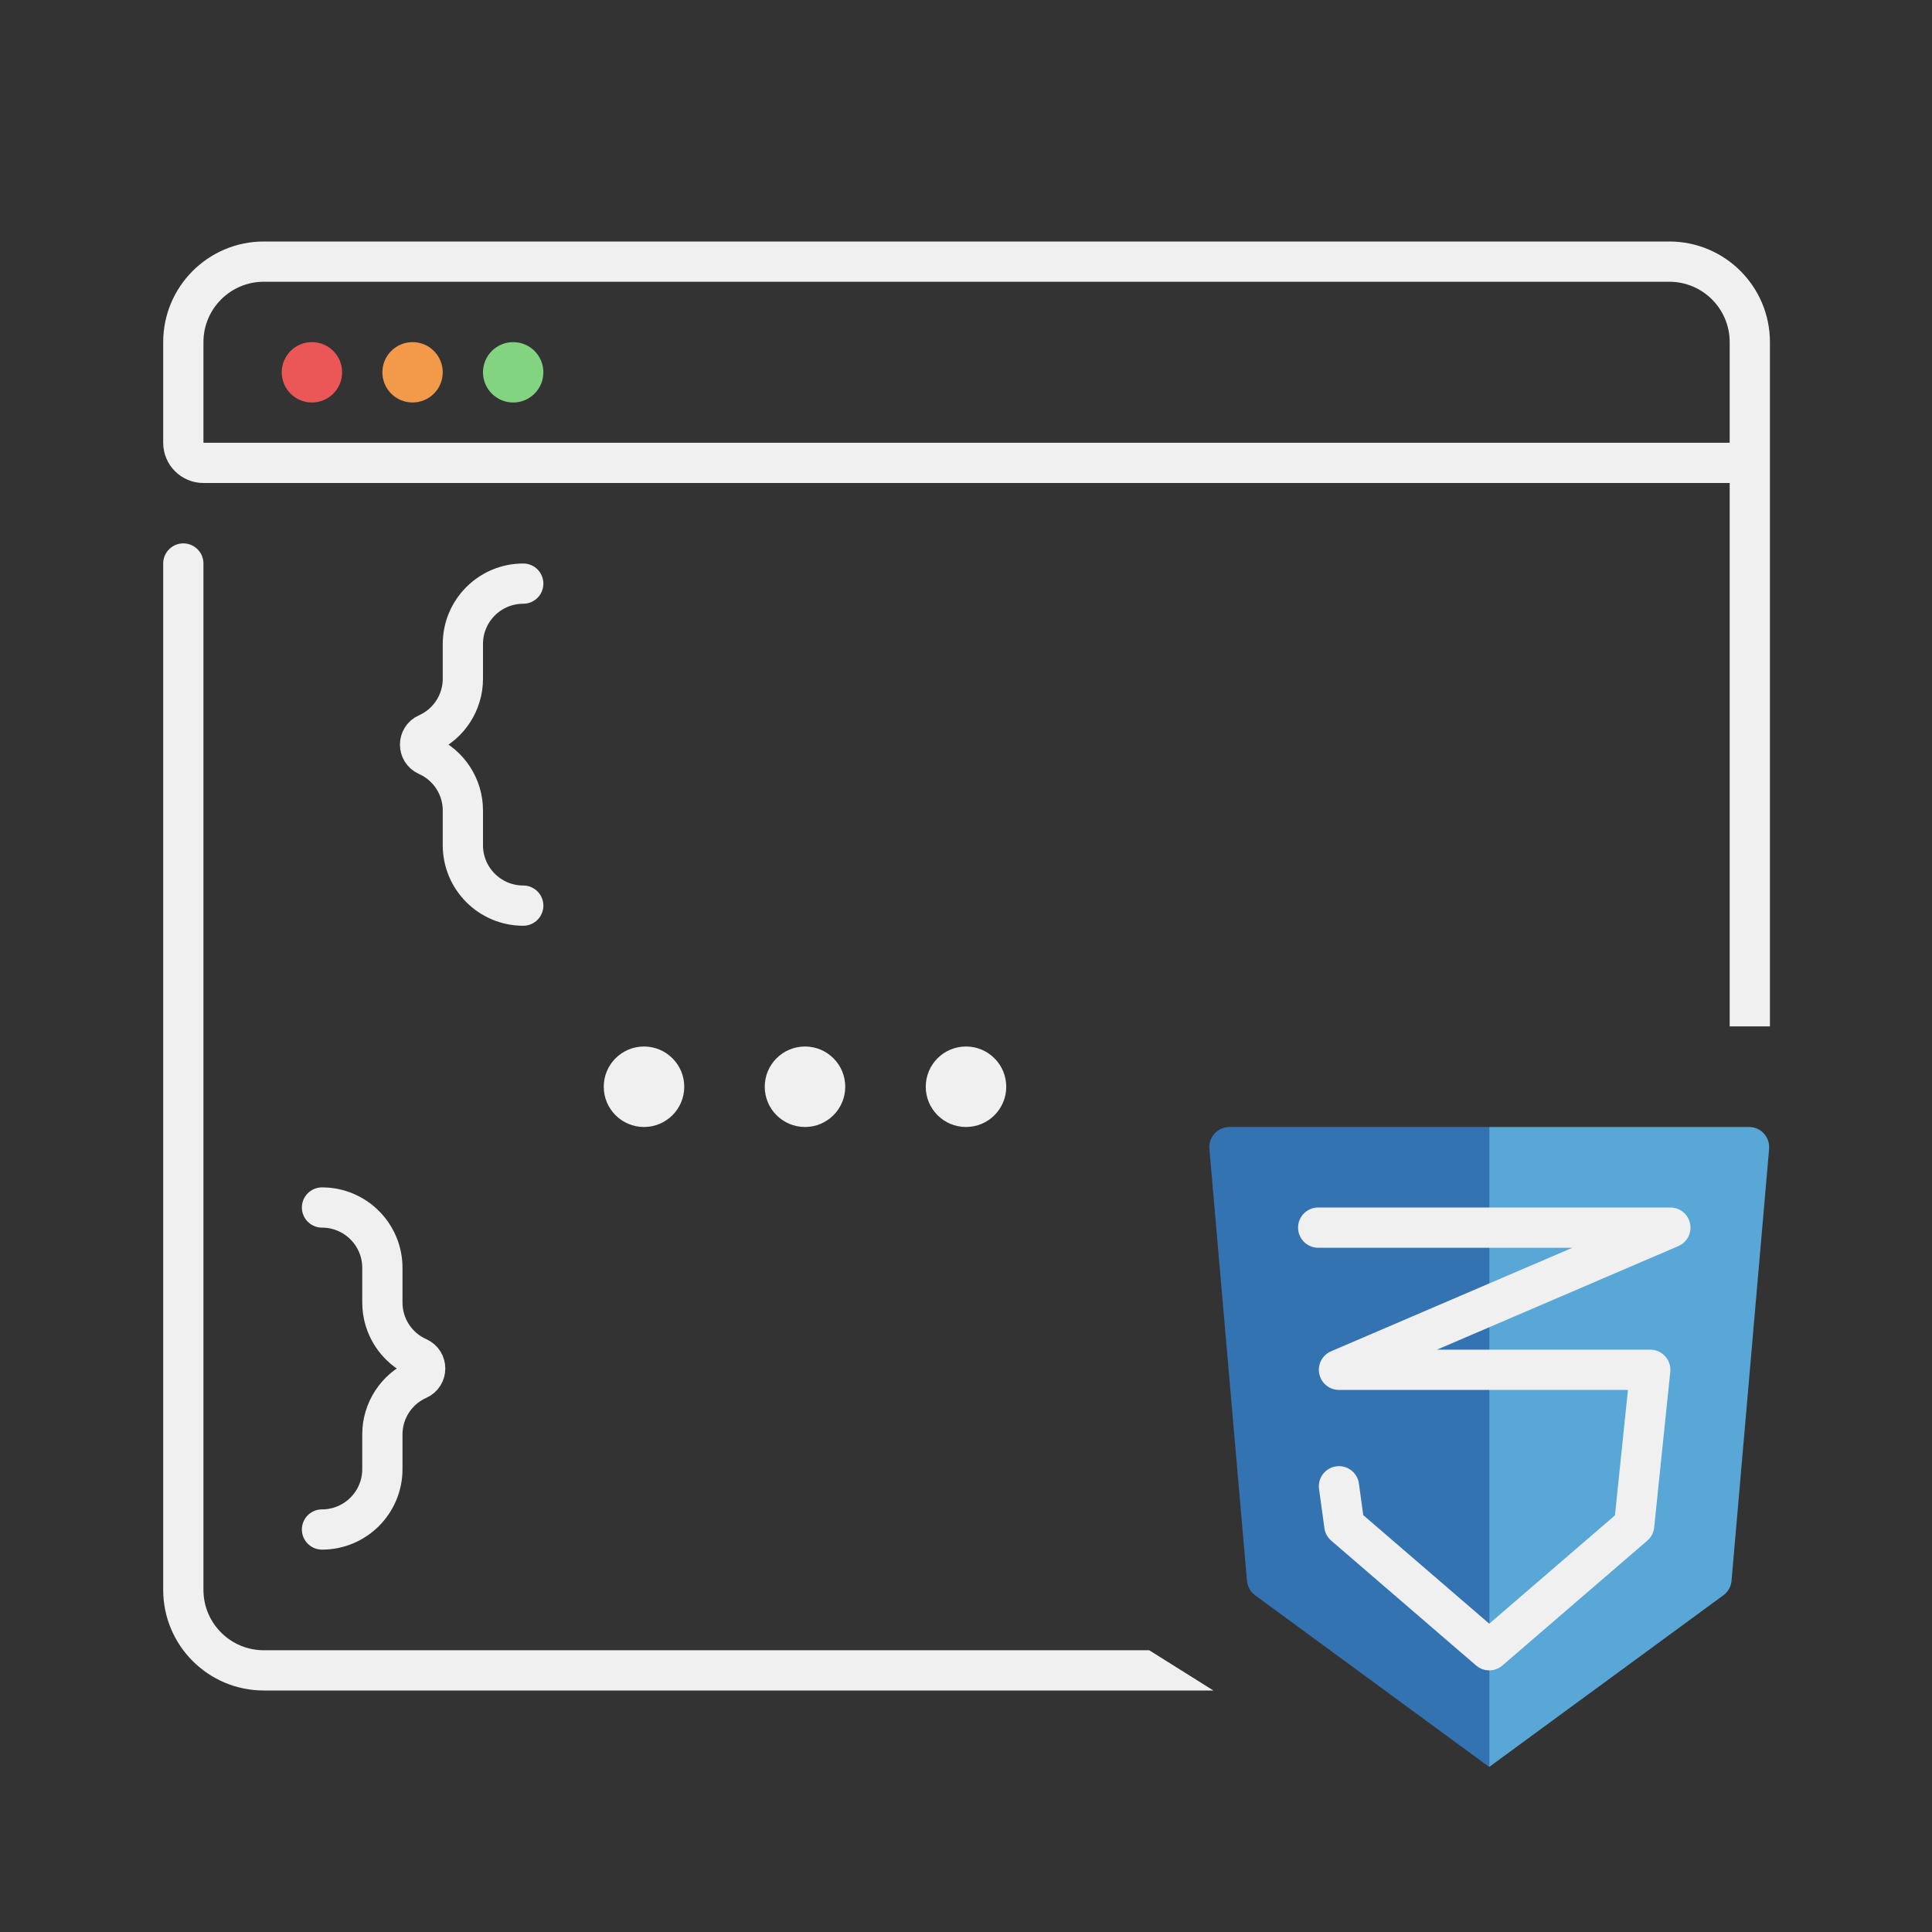 <svg width="96" height="96" viewBox="0 0 96 96" fill="none" xmlns="http://www.w3.org/2000/svg">
<rect x="0" y="0" width="96" height="96" fill="#333333" stroke="none"/>
<path fill-rule="evenodd" clip-rule="evenodd" d="M13.109 12C10.348 12 8.109 14.239 8.109 17V22C8.109 23.105 9.005 24 10.109 24H34.684H85.947V51H87.947V23V17C87.947 14.239 85.708 12 82.947 12H13.109ZM60.293 84L57.105 82H13.109C11.452 82 10.109 80.657 10.109 79L10.109 28C10.109 27.448 9.661 27 9.109 27C8.557 27 8.109 27.448 8.109 28L8.109 79C8.109 81.761 10.348 84 13.109 84H60.293ZM85.947 17V22H34.684H10.109V17C10.109 15.343 11.452 14 13.109 14H82.947C84.603 14 85.947 15.343 85.947 17Z" fill="#F0F0F0"/>
<circle cx="15.5" cy="18.5" r="1.5" fill="#EB5757"/>
<circle cx="20.5" cy="18.5" r="1.5" fill="#F2994A"/>
<circle cx="25.5" cy="18.5" r="1.5" fill="#82D480"/>
<path d="M16 60V60C17.657 60 19 61.343 19 63V64.727C19 65.906 19.695 66.975 20.773 67.454V67.454C21.245 67.665 21.245 68.335 20.773 68.546V68.546C19.695 69.025 19 70.094 19 71.273V73C19 74.657 17.657 76 16 76V76" stroke="#F0F0F0" stroke-width="2" stroke-linecap="round" stroke-linejoin="round"/>
<path d="M26 29V29C24.343 29 23 30.343 23 32V33.727C23 34.907 22.305 35.975 21.227 36.455V36.455C20.755 36.665 20.755 37.335 21.227 37.545V37.545C22.305 38.025 23 39.093 23 40.273V42C23 43.657 24.343 45 26 45V45" stroke="#F0F0F0" stroke-width="2" stroke-linecap="round" stroke-linejoin="round"/>
<circle cx="48" cy="54" r="2" fill="#F0F0F0"/>
<circle cx="40" cy="54" r="2" fill="#F0F0F0"/>
<circle cx="32" cy="54" r="2" fill="#F0F0F0"/>
<path d="M86.039 78.548L87.906 57.087C87.956 56.502 87.496 56 86.909 56H74V87.797L85.634 79.268C85.867 79.098 86.014 78.835 86.039 78.548Z" fill="#58A7D7"/>
<path d="M62.365 79.268L74 87.802V56H61.091C60.504 56 60.044 56.502 60.094 57.087L61.961 78.548C61.986 78.835 62.133 79.098 62.365 79.268Z" fill="#3473B1"/>
<path d="M65.5 61H83L66.533 68.064H82L81.2 75.796L74 82L66.8 75.796L66.533 73.852" stroke="#F0F0F0" stroke-width="2" stroke-linecap="round" stroke-linejoin="round"/>
</svg>

